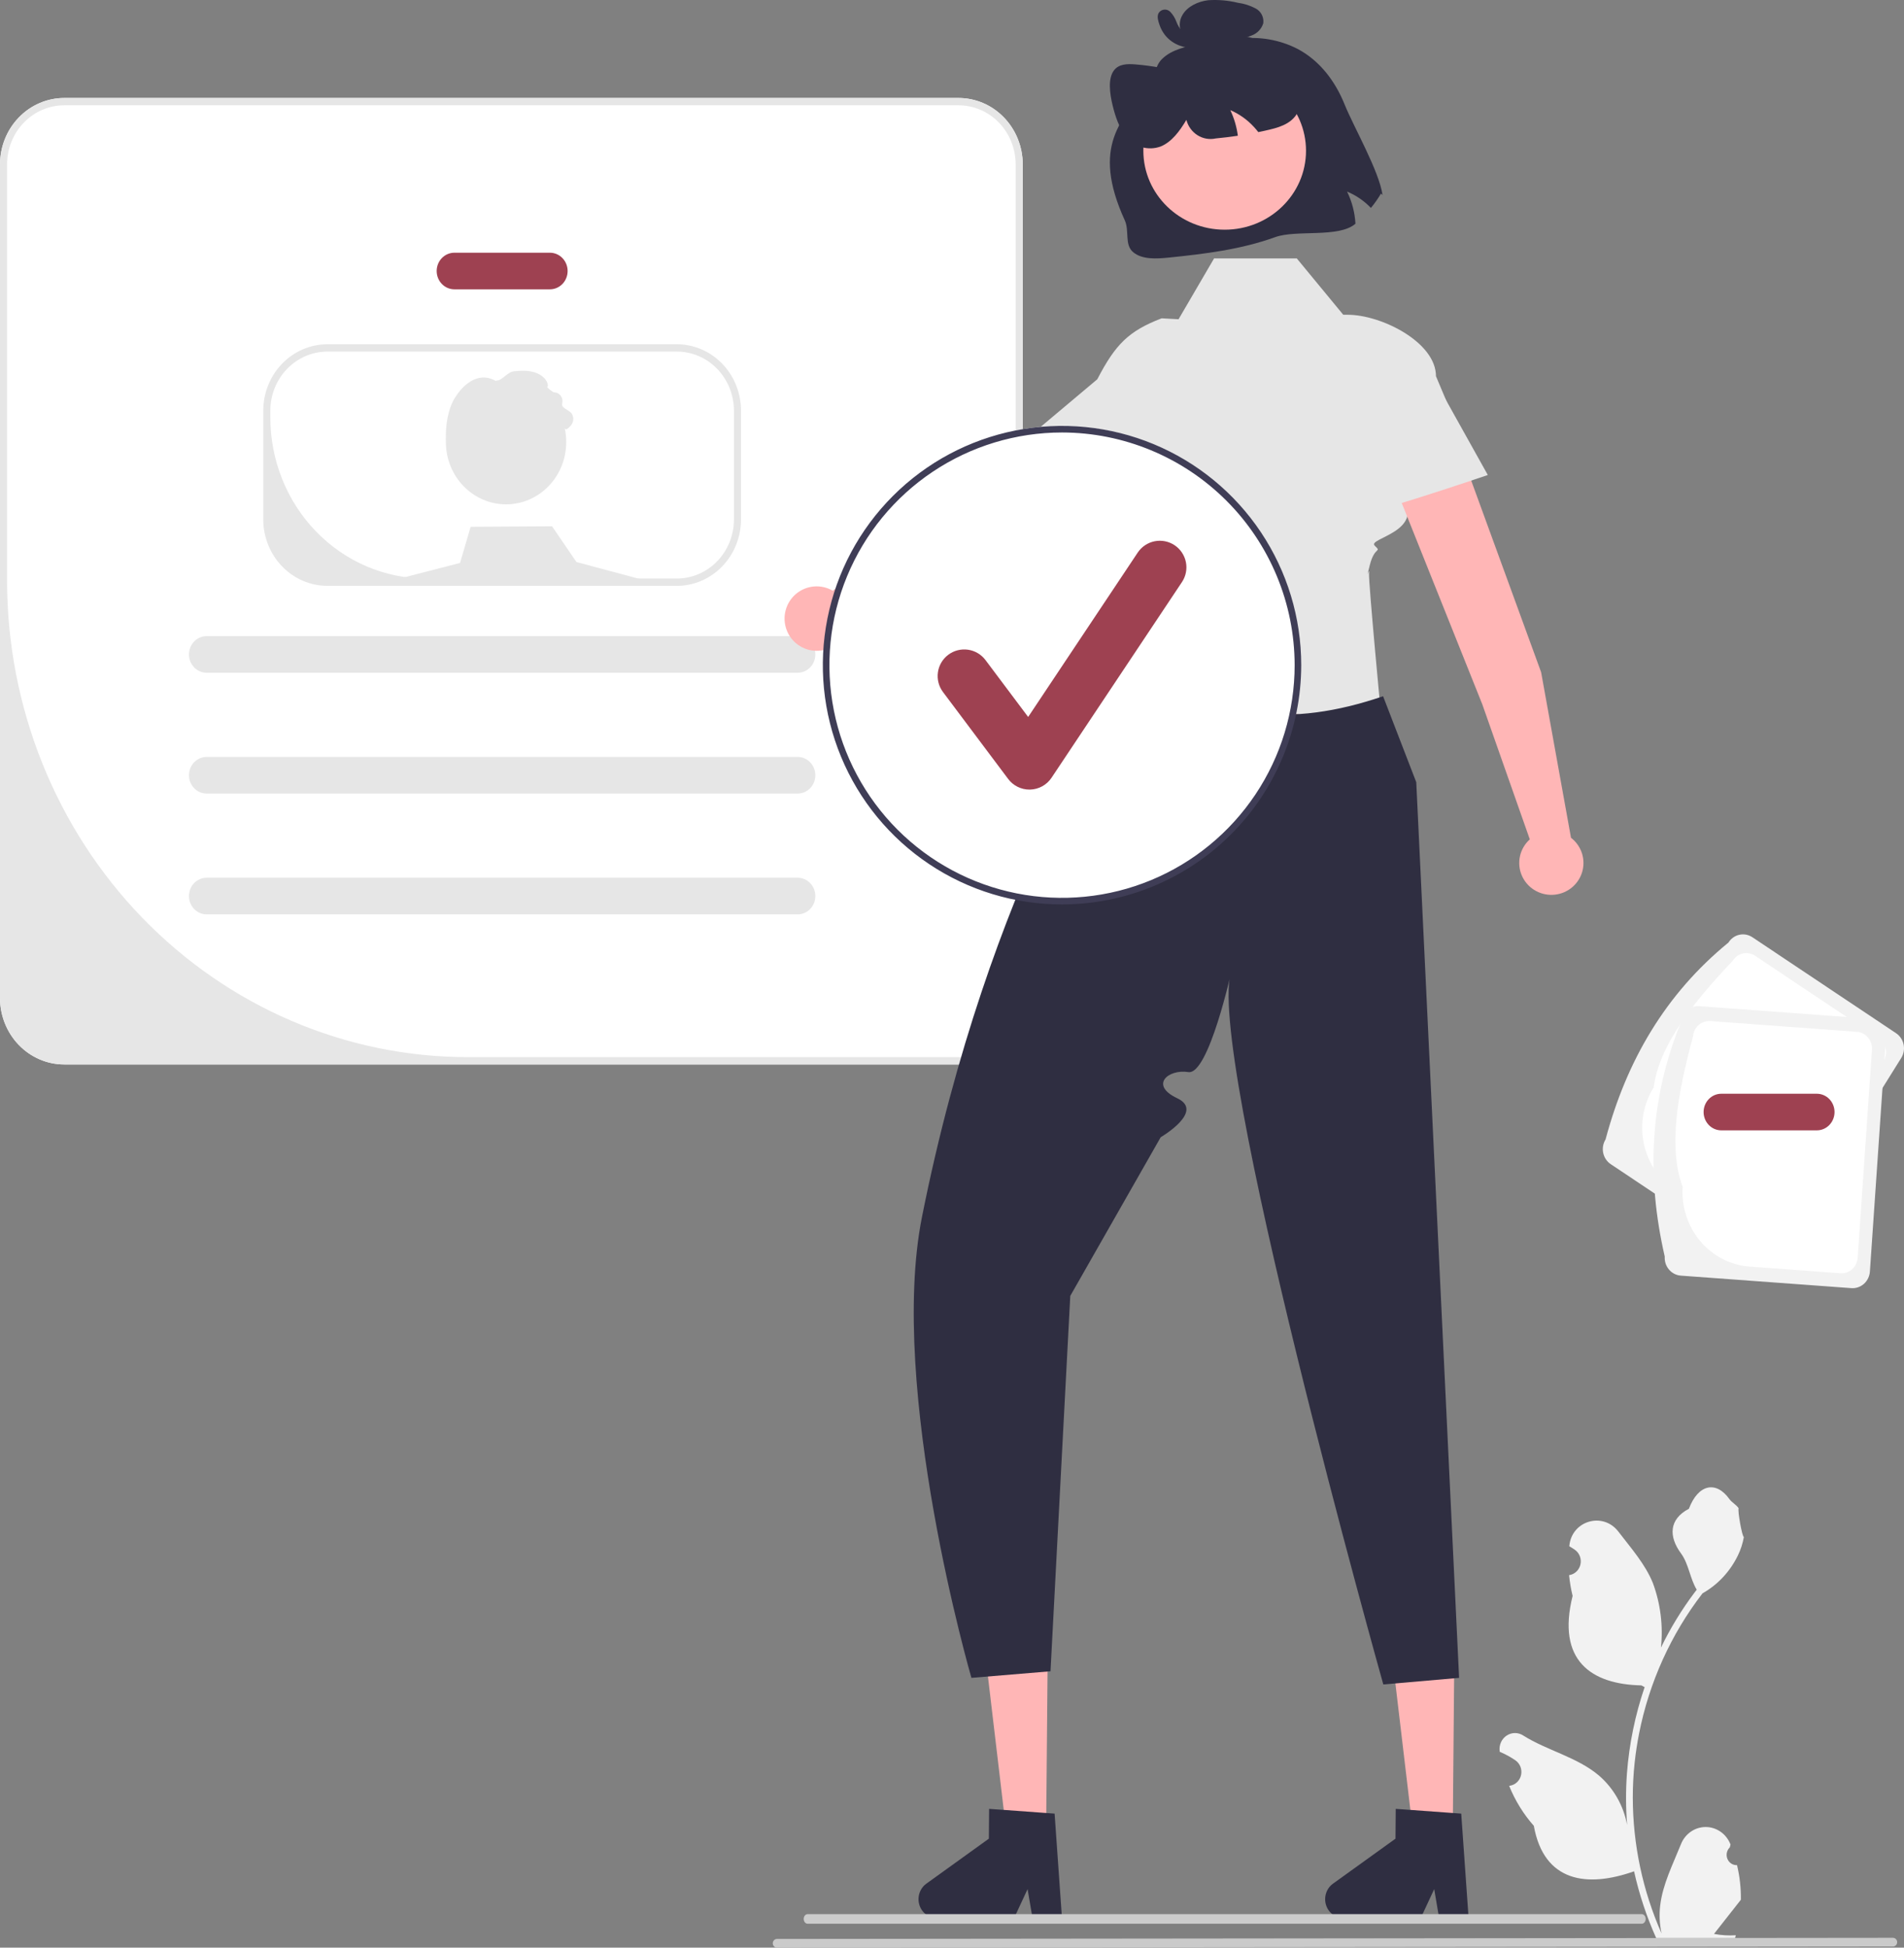 <svg width="398" height="407" viewBox="0 0 398 407" fill="none" xmlns="http://www.w3.org/2000/svg">
<rect x="0" y="0" width="398" height="407" fill="#808080" stroke="none"/>
<g clip-path="url(#clip0_126_2)">
<path d="M363.096 389.759C362.671 389.78 362.249 389.664 361.89 389.429C361.53 389.193 361.249 388.849 361.085 388.443C360.92 388.036 360.881 387.588 360.971 387.157C361.062 386.727 361.278 386.336 361.591 386.037L361.733 385.452C361.714 385.405 361.696 385.358 361.677 385.311C361.248 384.265 360.53 383.372 359.613 382.746C358.695 382.12 357.619 381.788 356.52 381.792C355.421 381.797 354.348 382.137 353.435 382.77C352.522 383.403 351.81 384.301 351.389 385.351C349.707 389.542 347.564 393.74 347.037 398.171C346.805 400.13 346.903 402.115 347.327 404.039C343.375 395.124 341.323 385.434 341.309 375.627C341.308 373.166 341.441 370.707 341.705 368.261C341.924 366.256 342.228 364.266 342.616 362.289C344.734 351.565 349.282 341.514 355.885 332.961C359.082 331.157 361.666 328.384 363.292 325.014C363.88 323.803 364.296 322.51 364.527 321.175C364.166 321.224 363.167 315.545 363.439 315.197C362.937 314.409 362.038 314.017 361.489 313.247C358.76 309.42 354.999 310.089 353.036 315.289C348.843 317.478 348.802 321.107 351.375 324.598C353.012 326.819 353.237 329.825 354.674 332.203C354.526 332.398 354.372 332.588 354.224 332.783C351.523 336.375 349.169 340.233 347.195 344.3C347.675 339.743 347.102 335.134 345.524 330.852C343.924 326.86 340.925 323.499 338.285 320.049C335.113 315.904 328.608 317.713 328.05 322.967C328.044 323.017 328.039 323.068 328.034 323.119C328.426 323.348 328.81 323.591 329.186 323.848C329.658 324.174 330.023 324.64 330.235 325.184C330.446 325.729 330.494 326.327 330.371 326.9C330.248 327.473 329.961 327.995 329.547 328.396C329.133 328.797 328.611 329.06 328.05 329.149L327.992 329.159C328.132 330.62 328.379 332.069 328.731 333.492C325.344 347.041 332.657 351.976 343.1 352.197C343.331 352.32 343.555 352.442 343.786 352.558C341.803 358.369 340.559 364.423 340.086 370.566C339.818 374.19 339.834 377.831 340.133 381.453L340.115 381.324C339.359 377.297 337.281 373.663 334.234 371.037C329.708 367.192 323.314 365.776 318.431 362.685C317.912 362.341 317.309 362.157 316.692 362.155C316.076 362.154 315.471 362.335 314.951 362.677C314.43 363.018 314.015 363.507 313.754 364.085C313.494 364.663 313.398 365.306 313.479 365.938C313.486 365.983 313.492 366.028 313.499 366.073C314.227 366.38 314.936 366.733 315.621 367.131C316.013 367.359 316.397 367.602 316.773 367.859C317.245 368.185 317.611 368.651 317.822 369.196C318.034 369.741 318.081 370.339 317.958 370.912C317.836 371.485 317.548 372.006 317.134 372.407C316.72 372.809 316.198 373.071 315.637 373.161L315.58 373.17C315.538 373.176 315.503 373.182 315.462 373.188C316.705 376.259 318.451 379.086 320.622 381.544C322.74 393.372 331.838 394.494 341.569 391.05H341.575C342.643 395.848 344.19 400.519 346.192 404.986H362.683C362.742 404.797 362.795 404.601 362.848 404.412C361.322 404.511 359.789 404.417 358.285 404.131C359.509 402.578 360.732 401.013 361.956 399.461C361.983 399.432 362.009 399.401 362.033 399.369C362.653 398.574 363.28 397.786 363.9 396.991L363.901 396.99C363.934 394.554 363.663 392.124 363.097 389.76L363.096 389.759Z" fill="#F2F2F2"/>
<path d="M335.618 238.106C339.988 221.695 348.141 207.718 361.304 196.965C361.825 196.133 362.643 195.548 363.58 195.34C364.517 195.131 365.496 195.315 366.302 195.852L396.347 215.914C397.151 216.452 397.716 217.299 397.918 218.268C398.12 219.237 397.942 220.249 397.423 221.082L371.736 262.224C371.215 263.056 370.397 263.64 369.46 263.849C368.523 264.058 367.544 263.873 366.738 263.337L336.694 243.275C335.889 242.736 335.324 241.89 335.122 240.921C334.92 239.952 335.099 238.94 335.618 238.106Z" fill="#F2F2F2"/>
<path d="M345.681 227.218C346.808 218.547 353.744 209.683 362.195 200.769C362.683 199.989 363.449 199.442 364.327 199.247C365.204 199.051 366.121 199.224 366.876 199.726L392.696 216.968C393.45 217.472 393.979 218.265 394.168 219.172C394.357 220.08 394.19 221.028 393.704 221.808L370.847 258.419C370.359 259.198 369.592 259.745 368.715 259.941C367.837 260.136 366.921 259.964 366.166 259.461L350.171 248.78C346.814 246.533 344.456 243.001 343.615 238.959C342.773 234.917 343.516 230.694 345.681 227.218Z" fill="white"/>
<path d="M347.985 262.573C344.173 246.013 344.808 229.703 351.337 213.724C351.406 212.735 351.851 211.815 352.575 211.166C353.299 210.516 354.243 210.19 355.199 210.259L390.872 212.877C391.828 212.948 392.718 213.409 393.346 214.157C393.974 214.906 394.289 215.882 394.222 216.871L390.871 265.72C390.802 266.708 390.356 267.628 389.632 268.278C388.908 268.927 387.965 269.253 387.009 269.184L351.335 266.567C350.379 266.495 349.49 266.035 348.862 265.286C348.234 264.537 347.918 263.562 347.985 262.573Z" fill="#F2F2F2"/>
<path d="M351.734 248.019C348.683 239.859 350.634 228.636 353.889 216.615C353.953 215.689 354.37 214.827 355.048 214.219C355.726 213.61 356.61 213.305 357.505 213.37L388.164 215.62C389.059 215.686 389.892 216.118 390.48 216.819C391.069 217.52 391.364 218.434 391.301 219.36L388.319 262.829C388.254 263.755 387.837 264.617 387.159 265.225C386.481 265.833 385.597 266.138 384.702 266.074L365.71 264.68C361.722 264.383 358.011 262.462 355.391 259.338C352.771 256.215 351.455 252.144 351.734 248.019Z" fill="white"/>
<path d="M200.375 20.476H13.419C9.862 20.479 6.452 21.941 3.936 24.541C1.421 27.141 0.005 30.667 0 34.345V208.563C0.005 212.242 1.42 215.769 3.935 218.37C6.451 220.972 9.861 222.435 13.419 222.44H200.375C203.932 222.435 207.342 220.971 209.856 218.369C212.37 215.768 213.784 212.241 213.787 208.563V34.345C213.784 30.668 212.37 27.142 209.855 24.542C207.341 21.941 203.931 20.479 200.375 20.476Z" fill="white"/>
<path d="M114.952 60.461H94.979C93.998 60.461 93.057 60.058 92.364 59.34C91.67 58.623 91.28 57.65 91.28 56.636C91.28 55.621 91.67 54.648 92.364 53.931C93.057 53.214 93.998 52.81 94.979 52.81H114.952C115.933 52.81 116.874 53.214 117.568 53.931C118.261 54.648 118.651 55.621 118.651 56.636C118.651 57.65 118.261 58.623 117.568 59.34C116.874 60.058 115.933 60.461 114.952 60.461Z" fill="#9E4151"/>
<path d="M379.781 236.21H359.808C358.827 236.21 357.886 235.807 357.193 235.089C356.499 234.372 356.109 233.399 356.109 232.385C356.109 231.37 356.499 230.397 357.193 229.68C357.886 228.963 358.827 228.56 359.808 228.56H379.781C380.762 228.56 381.703 228.963 382.397 229.68C383.09 230.397 383.48 231.37 383.48 232.385C383.48 233.399 383.09 234.372 382.397 235.089C381.703 235.807 380.762 236.21 379.781 236.21Z" fill="#9E4151"/>
<path d="M166.735 140.583H43.197C42.216 140.583 41.275 140.18 40.581 139.462C39.888 138.745 39.498 137.772 39.498 136.758C39.498 135.743 39.888 134.77 40.581 134.053C41.275 133.336 42.216 132.933 43.197 132.933H166.735C167.715 132.933 168.656 133.336 169.35 134.053C170.044 134.77 170.433 135.743 170.433 136.758C170.433 137.772 170.044 138.745 169.35 139.462C168.656 140.18 167.715 140.583 166.735 140.583Z" fill="#E6E6E6"/>
<path d="M166.735 165.829H43.197C42.216 165.829 41.275 165.426 40.581 164.709C39.888 163.991 39.498 163.018 39.498 162.004C39.498 160.989 39.888 160.016 40.581 159.299C41.275 158.582 42.216 158.179 43.197 158.179H166.735C167.715 158.179 168.656 158.582 169.35 159.299C170.044 160.016 170.433 160.989 170.433 162.004C170.433 163.018 170.044 163.991 169.35 164.709C168.656 165.426 167.715 165.829 166.735 165.829Z" fill="#E6E6E6"/>
<path d="M166.735 191.074H43.197C42.216 191.074 41.275 190.671 40.581 189.954C39.888 189.236 39.498 188.263 39.498 187.249C39.498 186.234 39.888 185.261 40.581 184.544C41.275 183.827 42.216 183.424 43.197 183.424H166.735C167.715 183.424 168.656 183.827 169.35 184.544C170.044 185.261 170.433 186.234 170.433 187.249C170.433 188.263 170.044 189.236 169.35 189.954C168.656 190.671 167.715 191.074 166.735 191.074Z" fill="#E6E6E6"/>
<path d="M141.484 71.938H68.449C64.892 71.941 61.482 73.403 58.967 76.003C56.451 78.603 55.035 82.129 55.03 85.807V108.551C55.035 112.23 56.45 115.757 58.966 118.359C61.481 120.96 64.892 122.424 68.449 122.429H141.484C145.041 122.424 148.451 120.96 150.965 118.358C153.479 115.756 154.893 112.229 154.896 108.551V85.807C154.893 82.13 153.479 78.604 150.964 76.004C148.45 73.403 145.04 71.941 141.484 71.938ZM153.417 108.551C153.417 111.826 152.159 114.967 149.92 117.282C147.681 119.598 144.644 120.899 141.477 120.899H89.049C80.419 120.899 72.143 117.353 66.04 111.042C59.938 104.732 56.51 96.172 56.51 87.248V85.807C56.515 82.535 57.775 79.398 60.013 77.085C62.251 74.772 65.285 73.471 68.449 73.468H141.484C144.648 73.471 147.681 74.772 149.918 77.086C152.155 79.399 153.413 82.536 153.417 85.807V108.551Z" fill="#E6E6E6"/>
<path d="M105.784 105.392C112.729 105.392 118.359 99.57 118.359 92.387C118.359 85.204 112.729 79.382 105.784 79.382C98.838 79.382 93.208 85.204 93.208 92.387C93.208 99.57 98.838 105.392 105.784 105.392Z" fill="#E6E6E6"/>
<path d="M134.715 122.429L78.413 122.223L96.167 117.633L98.379 110.082L115.4 109.982L120.497 117.449L133.369 120.899L134.538 121.213L134.715 122.429Z" fill="#E6E6E6"/>
<path d="M98.637 100.691C101.335 98.509 97.646 88.913 102.103 90.962C102.103 90.962 107.549 87.377 108.644 89.733C109.911 92.46 114.417 91.223 117.185 90.26C116.968 89.737 116.813 89.188 116.725 88.626C117.236 89.043 117.777 89.418 118.344 89.748C118.724 89.538 119.061 89.252 119.334 88.908C119.604 88.588 119.773 88.191 119.818 87.769C119.864 87.347 119.783 86.921 119.587 86.547C119.126 85.815 118.176 85.59 117.616 84.939C117.551 84.848 117.509 84.742 117.493 84.63C117.477 84.518 117.487 84.403 117.523 84.296C117.59 84.034 117.6 83.761 117.553 83.495C117.505 83.229 117.402 82.977 117.25 82.756C117.097 82.536 116.9 82.354 116.672 82.222C116.444 82.089 116.19 82.011 115.929 81.992C115.824 81.995 115.72 81.972 115.626 81.923C115.156 81.626 114.722 81.272 114.333 80.868C114.982 80.899 114.189 76.793 107.757 77.571C106.138 77.509 105.293 79.356 103.698 79.648C99.834 77.364 96.384 80.659 94.705 83.808C93.026 86.957 91.209 97.106 98.637 100.691Z" fill="#E6E6E6"/>
<path d="M200.375 20.476H13.419C9.862 20.479 6.452 21.941 3.936 24.541C1.421 27.141 0.005 30.667 0 34.345V208.563C0.005 212.242 1.42 215.769 3.935 218.37C6.451 220.972 9.861 222.435 13.419 222.44H200.375C203.932 222.435 207.342 220.971 209.856 218.369C212.37 215.768 213.784 212.241 213.787 208.563V34.345C213.784 30.668 212.37 27.142 209.855 24.542C207.341 21.941 203.931 20.479 200.375 20.476ZM212.307 208.563C212.307 211.837 211.049 214.978 208.81 217.294C206.571 219.609 203.534 220.91 200.368 220.91H97.795C85.147 220.91 72.622 218.334 60.937 213.328C49.251 208.322 38.633 200.985 29.69 191.736C20.746 182.487 13.651 171.507 8.811 159.422C3.971 147.337 1.479 134.385 1.479 121.304V34.345C1.485 31.073 2.744 27.936 4.982 25.623C7.221 23.31 10.255 22.009 13.419 22.006H200.375C203.539 22.009 206.572 23.31 208.809 25.624C211.046 27.937 212.304 31.074 212.307 34.345V208.563Z" fill="#E6E6E6"/>
<path d="M395.696 406.765L162.412 407C162.179 406.999 161.956 406.902 161.792 406.732C161.627 406.561 161.535 406.33 161.535 406.089C161.535 405.849 161.627 405.618 161.792 405.447C161.956 405.276 162.179 405.18 162.412 405.178L395.696 404.943C395.929 404.945 396.152 405.041 396.316 405.212C396.481 405.382 396.573 405.613 396.573 405.854C396.573 406.095 396.481 406.326 396.316 406.497C396.152 406.667 395.929 406.764 395.696 406.765Z" fill="#CACACA"/>
</g>
<path d="M218.708 379L209.899 378.93L206 346L219 346.104L218.708 379Z" fill="#FFB6B6"/>
<path d="M192 396.84C191.993 397.872 192.372 398.864 193.053 399.6C193.735 400.336 194.663 400.755 195.636 400.765L211.943 400.909L214.798 394.77L215.847 400.941L222 401L220.446 378.99L218.305 378.839L209.573 378.2L206.756 378L206.707 384.227L193.607 393.655C193.116 394.008 192.714 394.483 192.434 395.038C192.154 395.592 192.005 396.211 192 396.84Z" fill="#2F2E41"/>
<path d="M303.708 379L294.899 378.93L291 346L304 346.104L303.708 379Z" fill="#FFB6B6"/>
<path d="M277 396.84C276.993 397.872 277.372 398.864 278.053 399.6C278.735 400.336 279.663 400.755 280.636 400.765L296.943 400.909L299.798 394.77L300.847 400.941L307 401L305.446 378.99L303.305 378.839L294.573 378.2L291.756 378L291.707 384.227L278.607 393.655C278.116 394.008 277.714 394.483 277.434 395.038C277.154 395.592 277.005 396.211 277 396.84Z" fill="#2F2E41"/>
<path d="M208.296 114.977L246.021 85.819C247.615 84.578 248.66 82.758 248.931 80.751C249.201 78.744 248.675 76.71 247.465 75.089C246.839 74.251 246.05 73.549 245.146 73.027C244.241 72.504 243.24 72.173 242.204 72.052C241.168 71.931 240.118 72.023 239.118 72.323C238.118 72.622 237.19 73.124 236.389 73.796L198.127 105.291L174.075 123.444C172.885 122.749 171.51 122.439 170.138 122.556C168.767 122.673 167.464 123.211 166.407 124.097C165.35 124.984 164.591 126.175 164.232 127.51C163.873 128.845 163.932 130.259 164.401 131.559C164.869 132.859 165.725 133.983 166.852 134.777C167.979 135.572 169.322 135.999 170.699 136C172.076 136.001 173.42 135.577 174.548 134.784C175.676 133.992 176.534 132.87 177.005 131.57L208.296 114.977Z" fill="#FFB6B6"/>
<path d="M238.678 122.062L237 159.171L294 166C289.515 151.089 282.16 130.377 285.53 120L238.678 122.062Z" fill="#A0616A"/>
<path d="M271.072 54H253.783L246.358 66.714L242.821 66.519C235.926 69.176 233.177 71.927 229.372 79.254L216 90.492L226.306 102.868C233.425 101.701 235.992 96.171 233.731 86.016C233.731 86.016 225.936 99.612 237.165 106.3C237.165 106.3 235.162 118.903 237.165 118.767C239.168 118.632 243.781 116.067 239.168 118.632C234.555 121.197 235.345 121.307 235.496 122.138C237.987 135.873 240.048 146.187 240.048 146.187L288.832 151C288.832 151 286.021 121.476 286.174 119.797C286.327 118.119 285.301 122.222 286.327 118.119C287.352 114.015 288.89 115.554 287.352 114.015C285.814 112.476 297.923 111.151 293.197 103.756L309 99.63L300.167 78.62C300.167 71.526 288.782 65.776 281.693 65.776H280.785L271.072 54Z" fill="#E6E6E6"/>
<path d="M289.109 145.491C269.976 152.066 252.752 150.622 238.188 138C238.188 138 234.089 153.138 229.939 151.074C225.79 149.01 227.84 154.786 226.701 156.904C225.49 159.152 226.895 162.945 222.899 164.235C218.902 165.524 220.403 169.314 219.109 172.103C210.054 191.621 199.714 219.248 192.728 254.289C185.549 290.297 203.06 350.624 203.06 350.624L219.591 349.248L223.723 270.804L242.625 237.647C242.625 237.647 251.911 232.245 246.083 229.505C240.254 226.765 244.159 223.37 248.406 224.035C252.652 224.701 257.474 202.682 257.474 202.682C251.419 217.883 289.158 352 289.158 352L305 350.624L296.046 163.46L289.109 145.491Z" fill="#2F2E41"/>
<path d="M281.047 21.778C282.939 26.478 288.277 35.72 289 40.762L288.675 40.443C288.054 41.501 287.348 42.507 286.565 43.451C285.161 41.981 283.466 40.818 281.587 40.037C282.613 42.137 283.207 44.42 283.335 46.753C279.859 49.771 270.984 47.95 266.55 49.558C259.414 52.14 251.838 53.059 244.358 53.823C241.703 54.095 238.731 54.261 236.87 52.696C235.009 51.131 236.117 48.234 235.116 46.042C227.986 30.431 234.566 24.799 240.157 17.72C241.388 16.163 241.382 13.838 242.88 12.352C244.957 10.291 248.141 9.658 251.077 9.15C250.314 9.19 249.554 9.034 248.869 8.696C248.185 8.358 247.599 7.851 247.169 7.222C246.791 6.588 246.596 5.862 246.605 5.125C246.615 4.388 246.828 3.668 247.222 3.044C248.272 1.308 250.453 0.299 252.558 0.046C254.632 -0.094 256.715 0.085 258.734 0.576C260.042 0.747 261.309 1.151 262.474 1.768C263.024 2.061 263.471 2.514 263.756 3.066C264.04 3.619 264.149 4.246 264.067 4.862C263.892 5.431 263.59 5.953 263.184 6.389C262.778 6.825 262.279 7.165 261.723 7.382C260.875 7.739 259.984 7.982 259.072 8.105C263.26 7.563 267.514 8.306 271.268 10.234C275.973 12.737 279.148 17.081 281.047 21.778Z" fill="#2F2E41"/>
<path d="M256 48C265.389 48 273 40.613 273 31.5C273 22.387 265.389 15 256 15C246.611 15 239 22.387 239 31.5C239 40.613 246.611 48 256 48Z" fill="#FFB6B6"/>
<path d="M271.675 22.525C270.716 25.512 267.974 26.475 265.44 27.075C264.641 27.267 263.837 27.446 263.026 27.605C262.726 27.22 262.408 26.842 262.075 26.485C260.694 24.99 259.026 23.808 257.177 23.015C257.977 24.701 258.508 26.508 258.751 28.367C257.219 28.596 255.679 28.783 254.13 28.929C252.819 29.216 251.452 28.974 250.31 28.252C249.168 27.53 248.339 26.384 247.994 25.05C246.583 27.425 244.916 29.663 242.636 30.607C241.332 31.089 239.913 31.129 238.585 30.72C237.258 30.311 236.093 29.474 235.261 28.333C233.895 26.617 233.135 24.311 232.588 22.085C231.94 19.44 231.581 16.392 232.851 14.714C233.869 13.355 235.625 13.331 237.245 13.451C240.82 13.734 244.358 14.395 247.802 15.423L248.094 16.099C247.502 12.435 248.786 8.91 251.161 7.657C252.763 6.819 254.691 6.959 256.564 7.129C258.97 7.24 261.347 7.713 263.619 8.535C266.226 9.568 268.46 11.406 270.014 13.797C271.677 16.398 272.503 19.945 271.675 22.525Z" fill="#2F2E41"/>
<path d="M248 6.719C248.176 6.668 247.721 6.733 247.879 6.737C247.8 6.733 247.722 6.722 247.646 6.705C247.633 6.703 247.455 6.648 247.573 6.688C247.309 6.612 247.073 6.463 246.894 6.259C246.476 5.759 246.148 5.194 245.923 4.588C245.64 3.787 245.186 3.054 244.589 2.435C244.419 2.27 244.212 2.147 243.984 2.074C243.756 2.001 243.514 1.982 243.277 2.017C243.039 2.052 242.814 2.141 242.619 2.276C242.423 2.411 242.264 2.589 242.153 2.795C241.806 3.537 242.123 4.451 242.37 5.18C242.626 5.938 243.005 6.65 243.495 7.291C244.316 8.338 245.433 9.131 246.712 9.574C248.192 10.095 249.806 10.139 251.314 9.702C251.513 9.622 251.684 9.487 251.806 9.315C251.928 9.143 251.995 8.94 252 8.731C252.004 8.522 251.946 8.317 251.832 8.14C251.719 7.962 251.554 7.821 251.358 7.733L248.843 6.736C248.711 6.68 248.568 6.649 248.423 6.646C248.279 6.643 248.135 6.668 248 6.719C247.865 6.769 247.742 6.845 247.638 6.942C247.533 7.039 247.449 7.155 247.391 7.283C247.333 7.411 247.301 7.549 247.298 7.689C247.295 7.829 247.32 7.968 247.373 8.098C247.425 8.229 247.504 8.348 247.604 8.449C247.704 8.55 247.823 8.631 247.956 8.688L250.471 9.684L250.515 7.715C250.202 7.802 249.879 7.856 249.553 7.874C249.205 7.908 248.854 7.894 248.51 7.832C248.18 7.79 247.857 7.713 247.545 7.604C247.345 7.533 247.149 7.453 246.957 7.363C246.888 7.33 246.819 7.296 246.75 7.261C246.755 7.264 246.463 7.099 246.591 7.176C246.266 6.975 245.96 6.745 245.679 6.489C245.58 6.398 245.489 6.3 245.406 6.195C245.263 6.024 245.13 5.846 245.008 5.661C244.76 5.268 244.564 4.847 244.424 4.408C244.36 4.223 244.306 4.035 244.262 3.845C244.25 3.741 244.23 3.637 244.203 3.536C244.11 3.293 244.221 3.677 244.114 3.782L243.65 4.113C243.563 4.138 243.471 4.144 243.382 4.13C243.292 4.116 243.207 4.083 243.132 4.033C243.077 3.958 243.089 3.97 243.168 4.07C243.26 4.187 243.344 4.31 243.42 4.437C243.586 4.738 243.736 5.046 243.87 5.361C244.147 6.031 244.497 6.67 244.914 7.268C245.322 7.873 245.918 8.338 246.616 8.596C247.313 8.854 248.077 8.892 248.799 8.705C249.069 8.601 249.287 8.398 249.404 8.14C249.522 7.882 249.53 7.589 249.426 7.326C249.315 7.066 249.105 6.858 248.839 6.744C248.574 6.631 248.273 6.622 248 6.719Z" fill="#2F2E41"/>
<path d="M222 188C249.062 188 271 165.838 271 138.5C271 111.162 249.062 89 222 89C194.938 89 173 111.162 173 138.5C173 165.838 194.938 188 222 188Z" fill="white"/>
<path d="M222 189C212.111 189 202.444 186.068 194.222 180.573C185.999 175.079 179.59 167.271 175.806 158.134C172.022 148.998 171.031 138.945 172.961 129.246C174.89 119.547 179.652 110.637 186.645 103.645C193.637 96.652 202.546 91.89 212.245 89.961C221.944 88.031 231.998 89.022 241.134 92.806C250.27 96.59 258.079 102.999 263.573 111.221C269.067 119.444 272 129.111 272 139C271.985 152.256 266.712 164.965 257.339 174.339C247.965 183.712 235.256 188.985 222 189ZM222 90.376C212.383 90.376 202.982 93.228 194.986 98.57C186.99 103.913 180.757 111.507 177.077 120.392C173.397 129.277 172.434 139.054 174.31 148.486C176.186 157.918 180.817 166.582 187.618 173.383C194.418 180.183 203.082 184.814 212.514 186.69C221.946 188.566 231.723 187.603 240.608 183.923C249.493 180.242 257.087 174.01 262.43 166.014C267.773 158.018 270.624 148.617 270.624 139C270.61 126.108 265.482 113.749 256.366 104.633C247.251 95.518 234.891 90.39 222 90.376Z" fill="#3F3D56"/>
<path d="M215.185 165C214.322 165 213.472 164.799 212.7 164.413C211.928 164.027 211.257 163.467 210.74 162.777L197.111 144.605C196.673 144.021 196.355 143.357 196.174 142.65C195.993 141.943 195.953 141.207 196.056 140.485C196.159 139.763 196.404 139.068 196.775 138.44C197.147 137.812 197.639 137.263 198.223 136.826C198.807 136.388 199.471 136.069 200.178 135.888C200.885 135.707 201.62 135.667 202.343 135.77C203.065 135.873 203.76 136.118 204.388 136.49C205.016 136.862 205.564 137.353 206.002 137.937L214.919 149.825L237.819 115.475C238.224 114.867 238.744 114.346 239.351 113.94C239.957 113.534 240.638 113.251 241.353 113.108C242.069 112.965 242.806 112.964 243.521 113.106C244.237 113.247 244.918 113.529 245.525 113.933C246.133 114.338 246.654 114.859 247.06 115.465C247.466 116.071 247.749 116.752 247.892 117.467C248.035 118.183 248.036 118.919 247.894 119.635C247.753 120.351 247.472 121.032 247.067 121.639L219.809 162.525C219.316 163.265 218.653 163.875 217.875 164.306C217.098 164.736 216.228 164.973 215.34 164.998C215.288 164.999 215.237 165 215.185 165Z" fill="#9E4151"/>
<path d="M168 401C168 401.131 168.021 401.262 168.062 401.383C168.103 401.505 168.163 401.615 168.239 401.708C168.315 401.801 168.406 401.875 168.505 401.925C168.605 401.975 168.712 402 168.819 402H343.181C343.398 402 343.606 401.895 343.76 401.707C343.914 401.52 344 401.265 344 401C344 400.735 343.914 400.48 343.76 400.293C343.606 400.105 343.398 400 343.181 400H168.819C168.712 400 168.605 400.025 168.505 400.075C168.406 400.125 168.315 400.199 168.239 400.292C168.163 400.385 168.103 400.495 168.062 400.617C168.021 400.738 168 400.869 168 401Z" fill="#CCCCCC"/>
<path d="M322.146 140.473L305.922 96.013C305.229 94.132 303.818 92.596 301.993 91.737C300.168 90.878 298.076 90.765 296.169 91.423C295.182 91.763 294.275 92.299 293.504 92.998C292.733 93.697 292.113 94.545 291.683 95.489C291.252 96.433 291.021 97.455 291.001 98.491C290.982 99.527 291.176 100.556 291.571 101.516L309.851 147.186L319.78 175.402C318.758 176.32 318.045 177.527 317.739 178.86C317.432 180.194 317.547 181.588 318.068 182.855C318.589 184.121 319.49 185.198 320.649 185.938C321.808 186.679 323.168 187.048 324.546 186.995C325.924 186.942 327.252 186.469 328.349 185.642C329.447 184.814 330.261 183.671 330.681 182.369C331.101 181.066 331.106 179.667 330.697 178.361C330.287 177.055 329.482 175.906 328.391 175.07L322.146 140.473Z" fill="#FFB6B6"/>
<path d="M298.015 76L311 99.26C311 99.26 281.075 109.516 281.002 107.808C280.93 106.101 282.489 82.405 282.489 82.405L298.015 76Z" fill="#E6E6E6"/>
<defs>
<clipPath id="clip0_126_2">
<rect width="398" height="398" fill="white" transform="translate(0 9)"/>
</clipPath>
</defs>
</svg>

